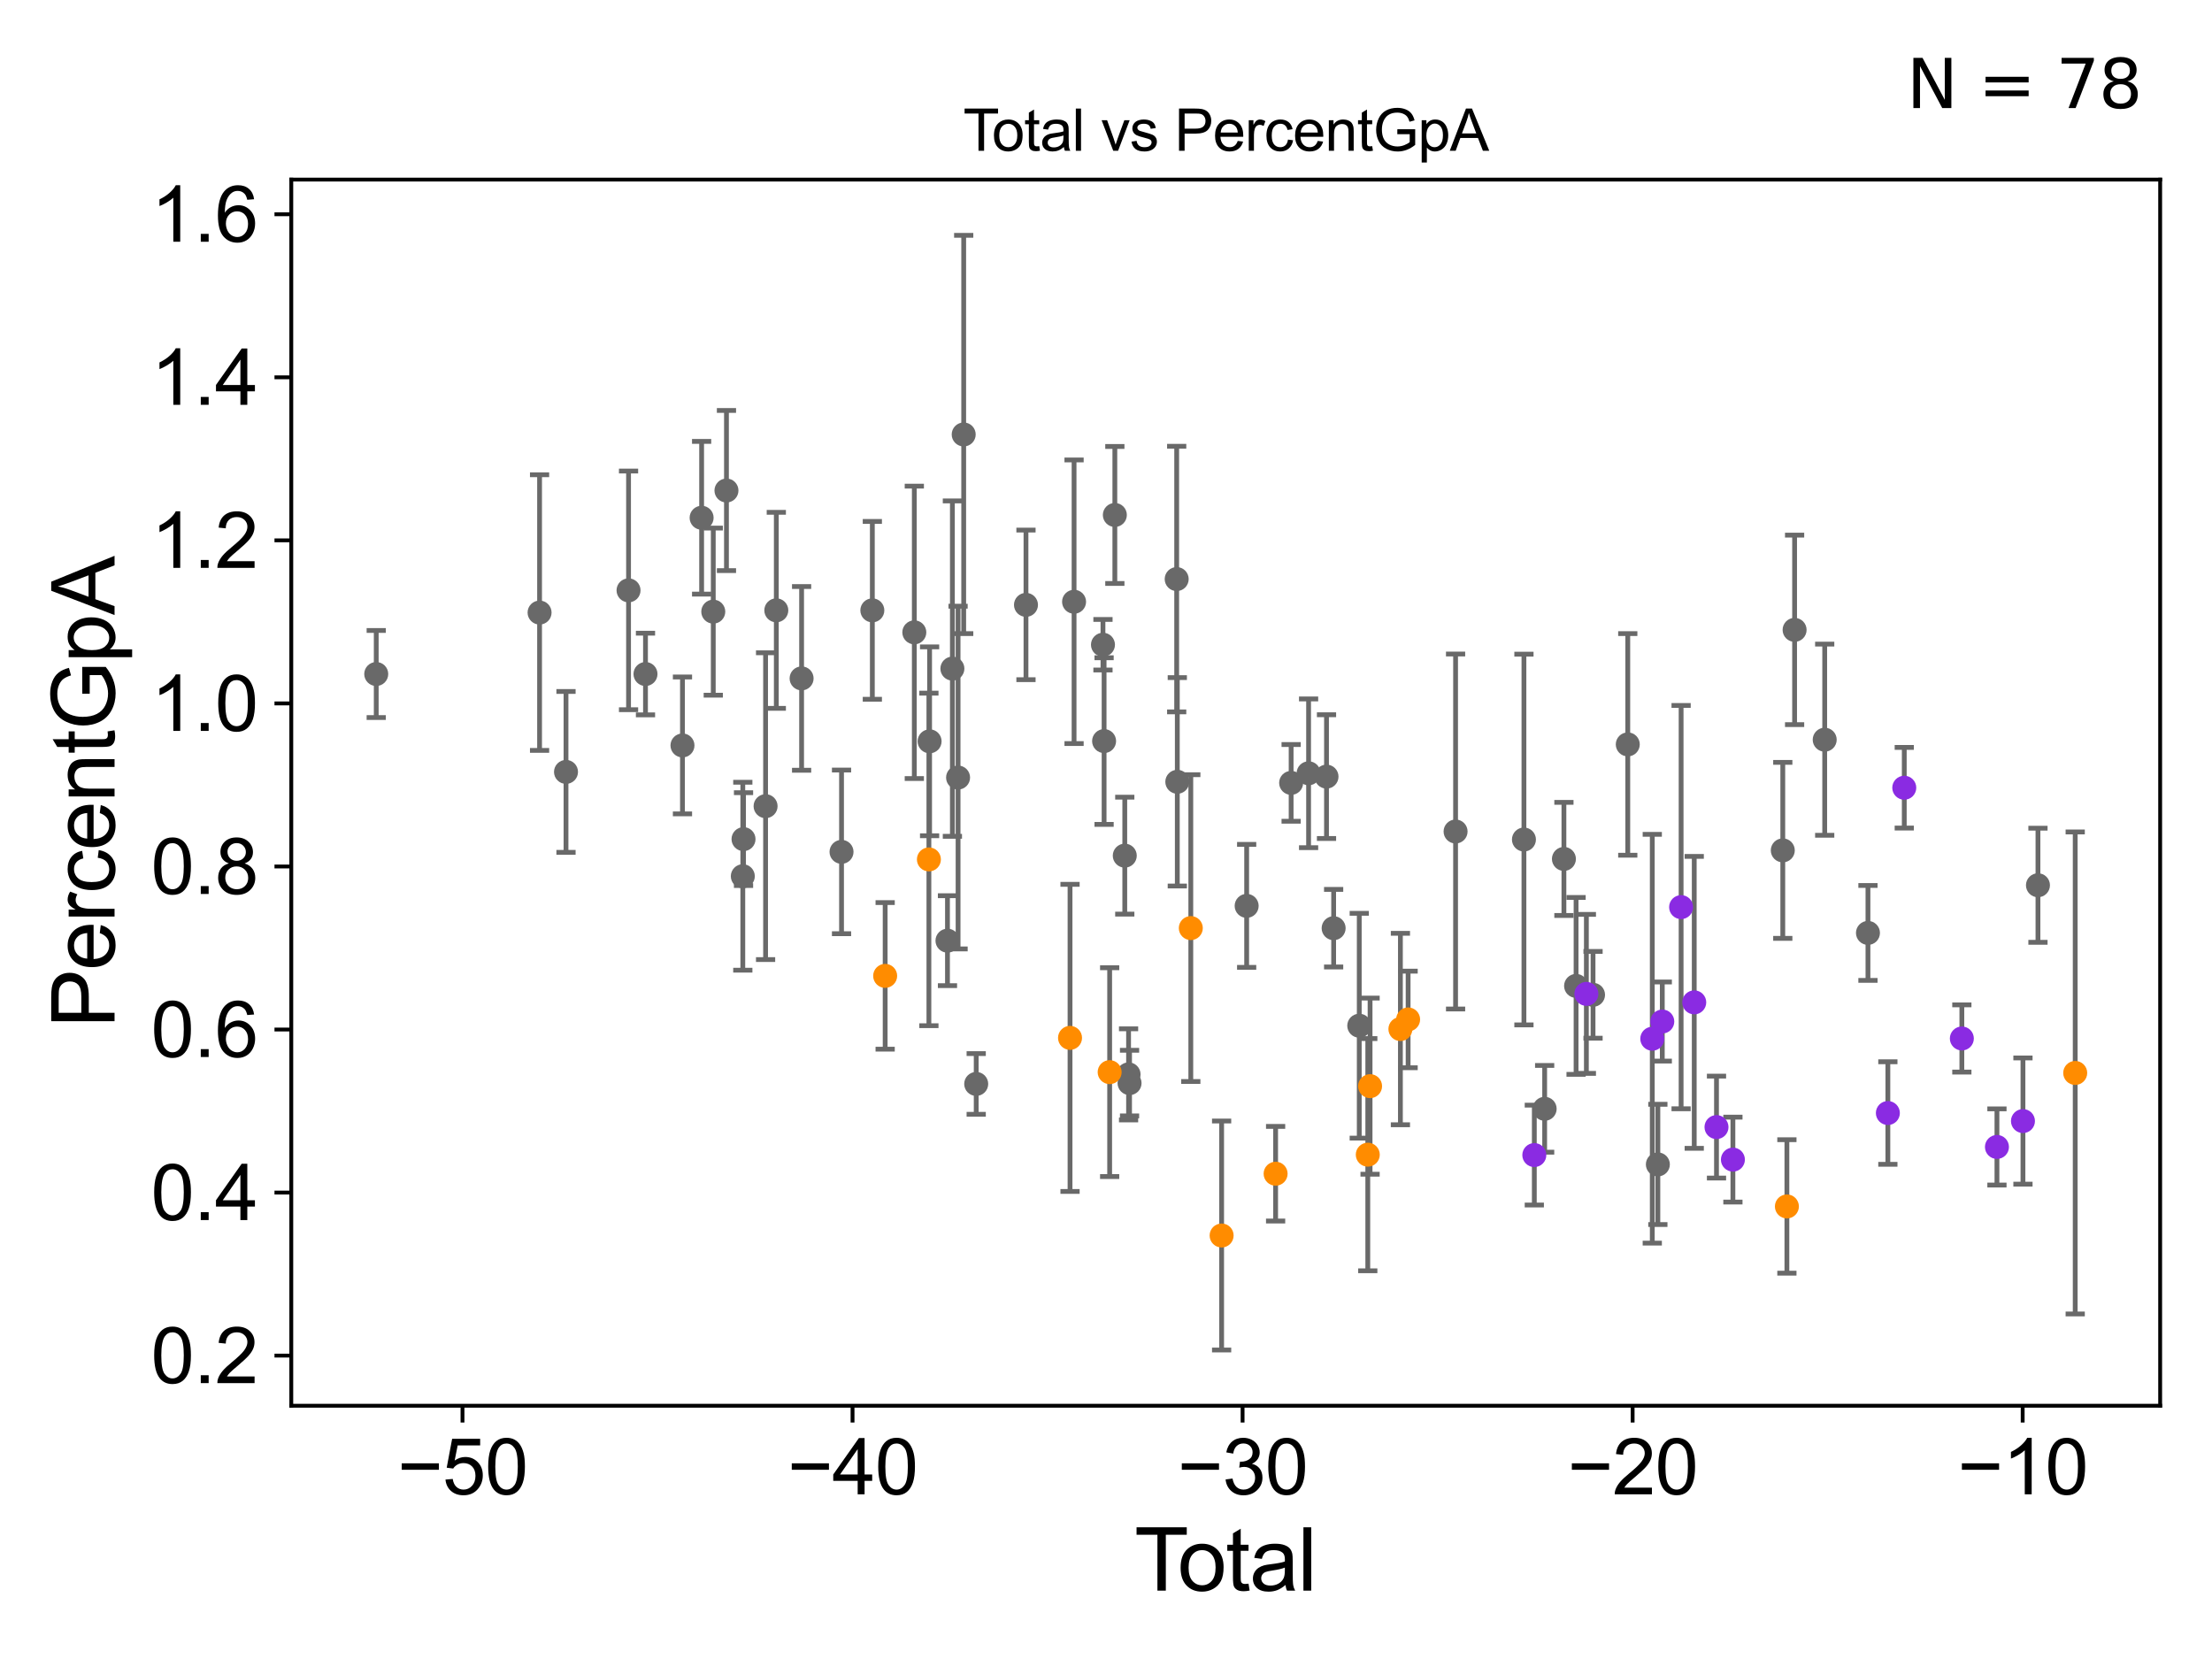 <?xml version="1.0" encoding="utf-8" standalone="no"?>
<!DOCTYPE svg PUBLIC "-//W3C//DTD SVG 1.1//EN"
  "http://www.w3.org/Graphics/SVG/1.1/DTD/svg11.dtd">
<svg xmlns:xlink="http://www.w3.org/1999/xlink" width="460.8pt" height="345.6pt" viewBox="0 0 460.8 345.6" xmlns="http://www.w3.org/2000/svg" version="1.1">
 <defs>
  <style type="text/css">*{stroke-linejoin: round; stroke-linecap: butt}</style>
 </defs>
 <g id="figure_1">
  <g id="patch_1">
   <path d="M 0 345.6 
L 460.8 345.6 
L 460.8 0 
L 0 0 
z
" style="fill: #ffffff"/>
  </g>
  <g id="axes_1">
   <g id="patch_2">
    <path d="M 60.68 292.84 
L 450 292.84 
L 450 37.411 
L 60.68 37.411 
z
" style="fill: #ffffff"/>
   </g>
   <g id="PathCollection_1">
    <defs>
     <path id="md83e979b7b" d="M 0 1.118 
C 0.297 1.118 0.581 1 0.791 0.791 
C 1 0.581 1.118 0.297 1.118 0 
C 1.118 -0.297 1 -0.581 0.791 -0.791 
C 0.581 -1 0.297 -1.118 0 -1.118 
C -0.297 -1.118 -0.581 -1 -0.791 -0.791 
C -1 -0.581 -1.118 -0.297 -1.118 0 
C -1.118 0.297 -1 0.581 -0.791 0.791 
C -0.581 1 -0.297 1.118 0 1.118 
z
" style="stroke: #696969"/>
    </defs>
    <g clip-path="url(#p20cd52450f)">
     <use xlink:href="#md83e979b7b" x="78.376" y="140.41" style="fill: #696969; stroke: #696969"/>
     <use xlink:href="#md83e979b7b" x="229.768" y="134.309" style="fill: #696969; stroke: #696969"/>
     <use xlink:href="#md83e979b7b" x="230.003" y="154.379" style="fill: #696969; stroke: #696969"/>
     <use xlink:href="#md83e979b7b" x="232.243" y="107.277" style="fill: #696969; stroke: #696969"/>
     <use xlink:href="#md83e979b7b" x="234.311" y="178.247" style="fill: #696969; stroke: #696969"/>
     <use xlink:href="#md83e979b7b" x="235.102" y="223.813" style="fill: #696969; stroke: #696969"/>
     <use xlink:href="#md83e979b7b" x="235.306" y="225.631" style="fill: #696969; stroke: #696969"/>
     <use xlink:href="#md83e979b7b" x="245.125" y="120.631" style="fill: #696969; stroke: #696969"/>
     <use xlink:href="#md83e979b7b" x="245.255" y="162.863" style="fill: #696969; stroke: #696969"/>
     <use xlink:href="#md83e979b7b" x="371.387" y="177.148" style="fill: #696969; stroke: #696969"/>
     <use xlink:href="#md83e979b7b" x="424.544" y="184.413" style="fill: #696969; stroke: #696969"/>
     <use xlink:href="#md83e979b7b" x="223.748" y="125.357" style="fill: #696969; stroke: #696969"/>
     <use xlink:href="#md83e979b7b" x="259.701" y="188.711" style="fill: #696969; stroke: #696969"/>
     <use xlink:href="#md83e979b7b" x="268.967" y="163.091" style="fill: #696969; stroke: #696969"/>
     <use xlink:href="#md83e979b7b" x="272.604" y="161.091" style="fill: #696969; stroke: #696969"/>
     <use xlink:href="#md83e979b7b" x="276.336" y="161.784" style="fill: #696969; stroke: #696969"/>
     <use xlink:href="#md83e979b7b" x="277.821" y="193.358" style="fill: #696969; stroke: #696969"/>
     <use xlink:href="#md83e979b7b" x="283.158" y="213.674" style="fill: #696969; stroke: #696969"/>
     <use xlink:href="#md83e979b7b" x="339.095" y="155.072" style="fill: #696969; stroke: #696969"/>
     <use xlink:href="#md83e979b7b" x="331.859" y="207.238" style="fill: #696969; stroke: #696969"/>
     <use xlink:href="#md83e979b7b" x="328.326" y="205.382" style="fill: #696969; stroke: #696969"/>
     <use xlink:href="#md83e979b7b" x="325.793" y="178.93" style="fill: #696969; stroke: #696969"/>
     <use xlink:href="#md83e979b7b" x="303.224" y="173.218" style="fill: #696969; stroke: #696969"/>
     <use xlink:href="#md83e979b7b" x="345.363" y="242.57" style="fill: #696969; stroke: #696969"/>
     <use xlink:href="#md83e979b7b" x="317.464" y="174.888" style="fill: #696969; stroke: #696969"/>
     <use xlink:href="#md83e979b7b" x="373.848" y="131.213" style="fill: #696969; stroke: #696969"/>
     <use xlink:href="#md83e979b7b" x="203.361" y="225.801" style="fill: #696969; stroke: #696969"/>
     <use xlink:href="#md83e979b7b" x="112.403" y="127.609" style="fill: #696969; stroke: #696969"/>
     <use xlink:href="#md83e979b7b" x="117.909" y="160.803" style="fill: #696969; stroke: #696969"/>
     <use xlink:href="#md83e979b7b" x="130.937" y="122.982" style="fill: #696969; stroke: #696969"/>
     <use xlink:href="#md83e979b7b" x="134.468" y="140.411" style="fill: #696969; stroke: #696969"/>
     <use xlink:href="#md83e979b7b" x="142.172" y="155.288" style="fill: #696969; stroke: #696969"/>
     <use xlink:href="#md83e979b7b" x="146.16" y="107.859" style="fill: #696969; stroke: #696969"/>
     <use xlink:href="#md83e979b7b" x="148.587" y="127.416" style="fill: #696969; stroke: #696969"/>
     <use xlink:href="#md83e979b7b" x="151.335" y="102.185" style="fill: #696969; stroke: #696969"/>
     <use xlink:href="#md83e979b7b" x="154.741" y="182.53" style="fill: #696969; stroke: #696969"/>
     <use xlink:href="#md83e979b7b" x="154.89" y="174.804" style="fill: #696969; stroke: #696969"/>
     <use xlink:href="#md83e979b7b" x="159.485" y="167.94" style="fill: #696969; stroke: #696969"/>
     <use xlink:href="#md83e979b7b" x="213.73" y="126.005" style="fill: #696969; stroke: #696969"/>
     <use xlink:href="#md83e979b7b" x="161.719" y="127.142" style="fill: #696969; stroke: #696969"/>
     <use xlink:href="#md83e979b7b" x="175.306" y="177.459" style="fill: #696969; stroke: #696969"/>
     <use xlink:href="#md83e979b7b" x="181.724" y="127.149" style="fill: #696969; stroke: #696969"/>
     <use xlink:href="#md83e979b7b" x="389.13" y="194.344" style="fill: #696969; stroke: #696969"/>
     <use xlink:href="#md83e979b7b" x="190.469" y="131.729" style="fill: #696969; stroke: #696969"/>
     <use xlink:href="#md83e979b7b" x="380.119" y="154.093" style="fill: #696969; stroke: #696969"/>
     <use xlink:href="#md83e979b7b" x="193.652" y="154.431" style="fill: #696969; stroke: #696969"/>
     <use xlink:href="#md83e979b7b" x="197.377" y="195.96" style="fill: #696969; stroke: #696969"/>
     <use xlink:href="#md83e979b7b" x="198.401" y="139.284" style="fill: #696969; stroke: #696969"/>
     <use xlink:href="#md83e979b7b" x="199.585" y="161.979" style="fill: #696969; stroke: #696969"/>
     <use xlink:href="#md83e979b7b" x="200.756" y="90.506" style="fill: #696969; stroke: #696969"/>
     <use xlink:href="#md83e979b7b" x="166.988" y="141.322" style="fill: #696969; stroke: #696969"/>
     <use xlink:href="#md83e979b7b" x="321.78" y="230.984" style="fill: #696969; stroke: #696969"/>
    </g>
   </g>
   <g id="PathCollection_2">
    <defs>
     <path id="md6ce04786e" d="M 0 1.118 
C 0.297 1.118 0.581 1 0.791 0.791 
C 1 0.581 1.118 0.297 1.118 0 
C 1.118 -0.297 1 -0.581 0.791 -0.791 
C 0.581 -1 0.297 -1.118 0 -1.118 
C -0.297 -1.118 -0.581 -1 -0.791 -0.791 
C -1 -0.581 -1.118 -0.297 -1.118 0 
C -1.118 0.297 -1 0.581 -0.791 0.791 
C -0.581 1 -0.297 1.118 0 1.118 
z
" style="stroke: #ff8c00"/>
    </defs>
    <g clip-path="url(#p20cd52450f)">
     <use xlink:href="#md6ce04786e" x="372.243" y="251.324" style="fill: #ff8c00; stroke: #ff8c00"/>
     <use xlink:href="#md6ce04786e" x="254.486" y="257.378" style="fill: #ff8c00; stroke: #ff8c00"/>
     <use xlink:href="#md6ce04786e" x="293.336" y="212.369" style="fill: #ff8c00; stroke: #ff8c00"/>
     <use xlink:href="#md6ce04786e" x="184.395" y="203.292" style="fill: #ff8c00; stroke: #ff8c00"/>
     <use xlink:href="#md6ce04786e" x="193.507" y="179.032" style="fill: #ff8c00; stroke: #ff8c00"/>
     <use xlink:href="#md6ce04786e" x="222.907" y="216.208" style="fill: #ff8c00; stroke: #ff8c00"/>
     <use xlink:href="#md6ce04786e" x="231.161" y="223.347" style="fill: #ff8c00; stroke: #ff8c00"/>
     <use xlink:href="#md6ce04786e" x="248.067" y="193.337" style="fill: #ff8c00; stroke: #ff8c00"/>
     <use xlink:href="#md6ce04786e" x="432.304" y="223.514" style="fill: #ff8c00; stroke: #ff8c00"/>
     <use xlink:href="#md6ce04786e" x="284.934" y="240.54" style="fill: #ff8c00; stroke: #ff8c00"/>
     <use xlink:href="#md6ce04786e" x="285.411" y="226.265" style="fill: #ff8c00; stroke: #ff8c00"/>
     <use xlink:href="#md6ce04786e" x="265.734" y="244.507" style="fill: #ff8c00; stroke: #ff8c00"/>
     <use xlink:href="#md6ce04786e" x="291.731" y="214.367" style="fill: #ff8c00; stroke: #ff8c00"/>
    </g>
   </g>
   <g id="PathCollection_3">
    <defs>
     <path id="m4529522b62" d="M 0 1.118 
C 0.297 1.118 0.581 1 0.791 0.791 
C 1 0.581 1.118 0.297 1.118 0 
C 1.118 -0.297 1 -0.581 0.791 -0.791 
C 0.581 -1 0.297 -1.118 0 -1.118 
C -0.297 -1.118 -0.581 -1 -0.791 -0.791 
C -1 -0.581 -1.118 -0.297 -1.118 0 
C -1.118 0.297 -1 0.581 -0.791 0.791 
C -0.581 1 -0.297 1.118 0 1.118 
z
" style="stroke: #8a2be2"/>
    </defs>
    <g clip-path="url(#p20cd52450f)">
     <use xlink:href="#m4529522b62" x="346.285" y="212.802" style="fill: #8a2be2; stroke: #8a2be2"/>
     <use xlink:href="#m4529522b62" x="421.419" y="233.538" style="fill: #8a2be2; stroke: #8a2be2"/>
     <use xlink:href="#m4529522b62" x="416" y="238.93" style="fill: #8a2be2; stroke: #8a2be2"/>
     <use xlink:href="#m4529522b62" x="408.689" y="216.334" style="fill: #8a2be2; stroke: #8a2be2"/>
     <use xlink:href="#m4529522b62" x="396.694" y="164.1" style="fill: #8a2be2; stroke: #8a2be2"/>
     <use xlink:href="#m4529522b62" x="393.277" y="231.864" style="fill: #8a2be2; stroke: #8a2be2"/>
     <use xlink:href="#m4529522b62" x="330.471" y="207.043" style="fill: #8a2be2; stroke: #8a2be2"/>
     <use xlink:href="#m4529522b62" x="319.626" y="240.622" style="fill: #8a2be2; stroke: #8a2be2"/>
     <use xlink:href="#m4529522b62" x="357.578" y="234.794" style="fill: #8a2be2; stroke: #8a2be2"/>
     <use xlink:href="#m4529522b62" x="352.941" y="208.812" style="fill: #8a2be2; stroke: #8a2be2"/>
     <use xlink:href="#m4529522b62" x="350.206" y="188.969" style="fill: #8a2be2; stroke: #8a2be2"/>
     <use xlink:href="#m4529522b62" x="344.199" y="216.387" style="fill: #8a2be2; stroke: #8a2be2"/>
     <use xlink:href="#m4529522b62" x="360.996" y="241.568" style="fill: #8a2be2; stroke: #8a2be2"/>
    </g>
   </g>
   <g id="matplotlib.axis_1">
    <g id="xtick_1">
     <g id="line2d_1">
      <defs>
       <path id="m6f0b6c256b" d="M 0 0 
L 0 3.5 
" style="stroke: #000000; stroke-width: 0.8"/>
      </defs>
      <g>
       <use xlink:href="#m6f0b6c256b" x="96.346" y="292.84" style="stroke: #000000; stroke-width: 0.8"/>
      </g>
     </g>
     <g id="text_1">
      <!-- −50 -->
      <g transform="translate(82.776 311.293)scale(0.16 -0.16)">
       <defs>
        <path id="ArialMT-2212" d="M 3381 1997 
L 356 1997 
L 356 2522 
L 3381 2522 
L 3381 1997 
z
" transform="scale(0.016)"/>
        <path id="ArialMT-35" d="M 266 1200 
L 856 1250 
Q 922 819 1161 601 
Q 1400 384 1738 384 
Q 2144 384 2425 690 
Q 2706 997 2706 1503 
Q 2706 1984 2436 2262 
Q 2166 2541 1728 2541 
Q 1456 2541 1237 2417 
Q 1019 2294 894 2097 
L 366 2166 
L 809 4519 
L 3088 4519 
L 3088 3981 
L 1259 3981 
L 1013 2750 
Q 1425 3038 1878 3038 
Q 2478 3038 2890 2622 
Q 3303 2206 3303 1553 
Q 3303 931 2941 478 
Q 2500 -78 1738 -78 
Q 1113 -78 717 272 
Q 322 622 266 1200 
z
" transform="scale(0.016)"/>
        <path id="ArialMT-30" d="M 266 2259 
Q 266 3072 433 3567 
Q 600 4063 929 4331 
Q 1259 4600 1759 4600 
Q 2128 4600 2406 4451 
Q 2684 4303 2865 4023 
Q 3047 3744 3150 3342 
Q 3253 2941 3253 2259 
Q 3253 1453 3087 958 
Q 2922 463 2592 192 
Q 2263 -78 1759 -78 
Q 1097 -78 719 397 
Q 266 969 266 2259 
z
M 844 2259 
Q 844 1131 1108 757 
Q 1372 384 1759 384 
Q 2147 384 2411 759 
Q 2675 1134 2675 2259 
Q 2675 3391 2411 3762 
Q 2147 4134 1753 4134 
Q 1366 4134 1134 3806 
Q 844 3388 844 2259 
z
" transform="scale(0.016)"/>
       </defs>
       <use xlink:href="#ArialMT-2212"/>
       <use xlink:href="#ArialMT-35" x="58.398"/>
       <use xlink:href="#ArialMT-30" x="114.014"/>
      </g>
     </g>
    </g>
    <g id="xtick_2">
     <g id="line2d_2">
      <g>
       <use xlink:href="#m6f0b6c256b" x="177.599" y="292.84" style="stroke: #000000; stroke-width: 0.8"/>
      </g>
     </g>
     <g id="text_2">
      <!-- −40 -->
      <g transform="translate(164.029 311.293)scale(0.16 -0.16)">
       <defs>
        <path id="ArialMT-34" d="M 2069 0 
L 2069 1097 
L 81 1097 
L 81 1613 
L 2172 4581 
L 2631 4581 
L 2631 1613 
L 3250 1613 
L 3250 1097 
L 2631 1097 
L 2631 0 
L 2069 0 
z
M 2069 1613 
L 2069 3678 
L 634 1613 
L 2069 1613 
z
" transform="scale(0.016)"/>
       </defs>
       <use xlink:href="#ArialMT-2212"/>
       <use xlink:href="#ArialMT-34" x="58.398"/>
       <use xlink:href="#ArialMT-30" x="114.014"/>
      </g>
     </g>
    </g>
    <g id="xtick_3">
     <g id="line2d_3">
      <g>
       <use xlink:href="#m6f0b6c256b" x="258.852" y="292.84" style="stroke: #000000; stroke-width: 0.8"/>
      </g>
     </g>
     <g id="text_3">
      <!-- −30 -->
      <g transform="translate(245.282 311.293)scale(0.16 -0.16)">
       <defs>
        <path id="ArialMT-33" d="M 269 1209 
L 831 1284 
Q 928 806 1161 595 
Q 1394 384 1728 384 
Q 2125 384 2398 659 
Q 2672 934 2672 1341 
Q 2672 1728 2419 1979 
Q 2166 2231 1775 2231 
Q 1616 2231 1378 2169 
L 1441 2663 
Q 1497 2656 1531 2656 
Q 1891 2656 2178 2843 
Q 2466 3031 2466 3422 
Q 2466 3731 2256 3934 
Q 2047 4138 1716 4138 
Q 1388 4138 1169 3931 
Q 950 3725 888 3313 
L 325 3413 
Q 428 3978 793 4289 
Q 1159 4600 1703 4600 
Q 2078 4600 2393 4439 
Q 2709 4278 2876 4000 
Q 3044 3722 3044 3409 
Q 3044 3113 2884 2869 
Q 2725 2625 2413 2481 
Q 2819 2388 3044 2092 
Q 3269 1797 3269 1353 
Q 3269 753 2831 336 
Q 2394 -81 1725 -81 
Q 1122 -81 723 278 
Q 325 638 269 1209 
z
" transform="scale(0.016)"/>
       </defs>
       <use xlink:href="#ArialMT-2212"/>
       <use xlink:href="#ArialMT-33" x="58.398"/>
       <use xlink:href="#ArialMT-30" x="114.014"/>
      </g>
     </g>
    </g>
    <g id="xtick_4">
     <g id="line2d_4">
      <g>
       <use xlink:href="#m6f0b6c256b" x="340.105" y="292.84" style="stroke: #000000; stroke-width: 0.8"/>
      </g>
     </g>
     <g id="text_4">
      <!-- −20 -->
      <g transform="translate(326.535 311.293)scale(0.16 -0.16)">
       <defs>
        <path id="ArialMT-32" d="M 3222 541 
L 3222 0 
L 194 0 
Q 188 203 259 391 
Q 375 700 629 1000 
Q 884 1300 1366 1694 
Q 2113 2306 2375 2664 
Q 2638 3022 2638 3341 
Q 2638 3675 2398 3904 
Q 2159 4134 1775 4134 
Q 1369 4134 1125 3890 
Q 881 3647 878 3216 
L 300 3275 
Q 359 3922 746 4261 
Q 1134 4600 1788 4600 
Q 2447 4600 2831 4234 
Q 3216 3869 3216 3328 
Q 3216 3053 3103 2787 
Q 2991 2522 2730 2228 
Q 2469 1934 1863 1422 
Q 1356 997 1212 845 
Q 1069 694 975 541 
L 3222 541 
z
" transform="scale(0.016)"/>
       </defs>
       <use xlink:href="#ArialMT-2212"/>
       <use xlink:href="#ArialMT-32" x="58.398"/>
       <use xlink:href="#ArialMT-30" x="114.014"/>
      </g>
     </g>
    </g>
    <g id="xtick_5">
     <g id="line2d_5">
      <g>
       <use xlink:href="#m6f0b6c256b" x="421.359" y="292.84" style="stroke: #000000; stroke-width: 0.8"/>
      </g>
     </g>
     <g id="text_5">
      <!-- −10 -->
      <g transform="translate(407.789 311.293)scale(0.16 -0.16)">
       <defs>
        <path id="ArialMT-31" d="M 2384 0 
L 1822 0 
L 1822 3584 
Q 1619 3391 1289 3197 
Q 959 3003 697 2906 
L 697 3450 
Q 1169 3672 1522 3987 
Q 1875 4303 2022 4600 
L 2384 4600 
L 2384 0 
z
" transform="scale(0.016)"/>
       </defs>
       <use xlink:href="#ArialMT-2212"/>
       <use xlink:href="#ArialMT-31" x="58.398"/>
       <use xlink:href="#ArialMT-30" x="114.014"/>
      </g>
     </g>
    </g>
    <g id="text_6">
     <!-- Total -->
     <g transform="translate(236.335 331.357)scale(0.18 -0.18)">
      <defs>
       <path id="ArialMT-54" d="M 1659 0 
L 1659 4041 
L 150 4041 
L 150 4581 
L 3781 4581 
L 3781 4041 
L 2266 4041 
L 2266 0 
L 1659 0 
z
" transform="scale(0.016)"/>
       <path id="ArialMT-6f" d="M 213 1659 
Q 213 2581 725 3025 
Q 1153 3394 1769 3394 
Q 2453 3394 2887 2945 
Q 3322 2497 3322 1706 
Q 3322 1066 3130 698 
Q 2938 331 2570 128 
Q 2203 -75 1769 -75 
Q 1072 -75 642 372 
Q 213 819 213 1659 
z
M 791 1659 
Q 791 1022 1069 705 
Q 1347 388 1769 388 
Q 2188 388 2466 706 
Q 2744 1025 2744 1678 
Q 2744 2294 2464 2611 
Q 2184 2928 1769 2928 
Q 1347 2928 1069 2612 
Q 791 2297 791 1659 
z
" transform="scale(0.016)"/>
       <path id="ArialMT-74" d="M 1650 503 
L 1731 6 
Q 1494 -44 1306 -44 
Q 1000 -44 831 53 
Q 663 150 594 308 
Q 525 466 525 972 
L 525 2881 
L 113 2881 
L 113 3319 
L 525 3319 
L 525 4141 
L 1084 4478 
L 1084 3319 
L 1650 3319 
L 1650 2881 
L 1084 2881 
L 1084 941 
Q 1084 700 1114 631 
Q 1144 563 1211 522 
Q 1278 481 1403 481 
Q 1497 481 1650 503 
z
" transform="scale(0.016)"/>
       <path id="ArialMT-61" d="M 2588 409 
Q 2275 144 1986 34 
Q 1697 -75 1366 -75 
Q 819 -75 525 192 
Q 231 459 231 875 
Q 231 1119 342 1320 
Q 453 1522 633 1644 
Q 813 1766 1038 1828 
Q 1203 1872 1538 1913 
Q 2219 1994 2541 2106 
Q 2544 2222 2544 2253 
Q 2544 2597 2384 2738 
Q 2169 2928 1744 2928 
Q 1347 2928 1158 2789 
Q 969 2650 878 2297 
L 328 2372 
Q 403 2725 575 2942 
Q 747 3159 1072 3276 
Q 1397 3394 1825 3394 
Q 2250 3394 2515 3294 
Q 2781 3194 2906 3042 
Q 3031 2891 3081 2659 
Q 3109 2516 3109 2141 
L 3109 1391 
Q 3109 606 3145 398 
Q 3181 191 3288 0 
L 2700 0 
Q 2613 175 2588 409 
z
M 2541 1666 
Q 2234 1541 1622 1453 
Q 1275 1403 1131 1340 
Q 988 1278 909 1158 
Q 831 1038 831 891 
Q 831 666 1001 516 
Q 1172 366 1500 366 
Q 1825 366 2078 508 
Q 2331 650 2450 897 
Q 2541 1088 2541 1459 
L 2541 1666 
z
" transform="scale(0.016)"/>
       <path id="ArialMT-6c" d="M 409 0 
L 409 4581 
L 972 4581 
L 972 0 
L 409 0 
z
" transform="scale(0.016)"/>
      </defs>
      <use xlink:href="#ArialMT-54"/>
      <use xlink:href="#ArialMT-6f" x="49.959"/>
      <use xlink:href="#ArialMT-74" x="105.574"/>
      <use xlink:href="#ArialMT-61" x="133.357"/>
      <use xlink:href="#ArialMT-6c" x="188.973"/>
     </g>
    </g>
   </g>
   <g id="matplotlib.axis_2">
    <g id="ytick_1">
     <g id="line2d_6">
      <defs>
       <path id="mfaa2b7fc73" d="M 0 0 
L -3.5 0 
" style="stroke: #000000; stroke-width: 0.8"/>
      </defs>
      <g>
       <use xlink:href="#mfaa2b7fc73" x="60.68" y="282.4" style="stroke: #000000; stroke-width: 0.8"/>
      </g>
     </g>
     <g id="text_7">
      <!-- 0.2 -->
      <g transform="translate(31.44 288.127)scale(0.16 -0.16)">
       <defs>
        <path id="ArialMT-2e" d="M 581 0 
L 581 641 
L 1222 641 
L 1222 0 
L 581 0 
z
" transform="scale(0.016)"/>
       </defs>
       <use xlink:href="#ArialMT-30"/>
       <use xlink:href="#ArialMT-2e" x="55.615"/>
       <use xlink:href="#ArialMT-32" x="83.398"/>
      </g>
     </g>
    </g>
    <g id="ytick_2">
     <g id="line2d_7">
      <g>
       <use xlink:href="#mfaa2b7fc73" x="60.68" y="248.434" style="stroke: #000000; stroke-width: 0.8"/>
      </g>
     </g>
     <g id="text_8">
      <!-- 0.4 -->
      <g transform="translate(31.44 254.16)scale(0.16 -0.16)">
       <use xlink:href="#ArialMT-30"/>
       <use xlink:href="#ArialMT-2e" x="55.615"/>
       <use xlink:href="#ArialMT-34" x="83.398"/>
      </g>
     </g>
    </g>
    <g id="ytick_3">
     <g id="line2d_8">
      <g>
       <use xlink:href="#mfaa2b7fc73" x="60.68" y="214.467" style="stroke: #000000; stroke-width: 0.8"/>
      </g>
     </g>
     <g id="text_9">
      <!-- 0.6 -->
      <g transform="translate(31.44 220.194)scale(0.16 -0.16)">
       <defs>
        <path id="ArialMT-36" d="M 3184 3459 
L 2625 3416 
Q 2550 3747 2413 3897 
Q 2184 4138 1850 4138 
Q 1581 4138 1378 3988 
Q 1113 3794 959 3422 
Q 806 3050 800 2363 
Q 1003 2672 1297 2822 
Q 1591 2972 1913 2972 
Q 2475 2972 2870 2558 
Q 3266 2144 3266 1488 
Q 3266 1056 3080 686 
Q 2894 316 2569 119 
Q 2244 -78 1831 -78 
Q 1128 -78 684 439 
Q 241 956 241 2144 
Q 241 3472 731 4075 
Q 1159 4600 1884 4600 
Q 2425 4600 2770 4297 
Q 3116 3994 3184 3459 
z
M 888 1484 
Q 888 1194 1011 928 
Q 1134 663 1356 523 
Q 1578 384 1822 384 
Q 2178 384 2434 671 
Q 2691 959 2691 1453 
Q 2691 1928 2437 2201 
Q 2184 2475 1800 2475 
Q 1419 2475 1153 2201 
Q 888 1928 888 1484 
z
" transform="scale(0.016)"/>
       </defs>
       <use xlink:href="#ArialMT-30"/>
       <use xlink:href="#ArialMT-2e" x="55.615"/>
       <use xlink:href="#ArialMT-36" x="83.398"/>
      </g>
     </g>
    </g>
    <g id="ytick_4">
     <g id="line2d_9">
      <g>
       <use xlink:href="#mfaa2b7fc73" x="60.68" y="180.501" style="stroke: #000000; stroke-width: 0.8"/>
      </g>
     </g>
     <g id="text_10">
      <!-- 0.8 -->
      <g transform="translate(31.44 186.227)scale(0.16 -0.16)">
       <defs>
        <path id="ArialMT-38" d="M 1131 2484 
Q 781 2613 612 2850 
Q 444 3088 444 3419 
Q 444 3919 803 4259 
Q 1163 4600 1759 4600 
Q 2359 4600 2725 4251 
Q 3091 3903 3091 3403 
Q 3091 3084 2923 2848 
Q 2756 2613 2416 2484 
Q 2838 2347 3058 2040 
Q 3278 1734 3278 1309 
Q 3278 722 2862 322 
Q 2447 -78 1769 -78 
Q 1091 -78 675 323 
Q 259 725 259 1325 
Q 259 1772 486 2073 
Q 713 2375 1131 2484 
z
M 1019 3438 
Q 1019 3113 1228 2906 
Q 1438 2700 1772 2700 
Q 2097 2700 2305 2904 
Q 2513 3109 2513 3406 
Q 2513 3716 2298 3927 
Q 2084 4138 1766 4138 
Q 1444 4138 1231 3931 
Q 1019 3725 1019 3438 
z
M 838 1322 
Q 838 1081 952 856 
Q 1066 631 1291 507 
Q 1516 384 1775 384 
Q 2178 384 2440 643 
Q 2703 903 2703 1303 
Q 2703 1709 2433 1975 
Q 2163 2241 1756 2241 
Q 1359 2241 1098 1978 
Q 838 1716 838 1322 
z
" transform="scale(0.016)"/>
       </defs>
       <use xlink:href="#ArialMT-30"/>
       <use xlink:href="#ArialMT-2e" x="55.615"/>
       <use xlink:href="#ArialMT-38" x="83.398"/>
      </g>
     </g>
    </g>
    <g id="ytick_5">
     <g id="line2d_10">
      <g>
       <use xlink:href="#mfaa2b7fc73" x="60.68" y="146.534" style="stroke: #000000; stroke-width: 0.8"/>
      </g>
     </g>
     <g id="text_11">
      <!-- 1.0 -->
      <g transform="translate(31.44 152.261)scale(0.16 -0.16)">
       <use xlink:href="#ArialMT-31"/>
       <use xlink:href="#ArialMT-2e" x="55.615"/>
       <use xlink:href="#ArialMT-30" x="83.398"/>
      </g>
     </g>
    </g>
    <g id="ytick_6">
     <g id="line2d_11">
      <g>
       <use xlink:href="#mfaa2b7fc73" x="60.68" y="112.568" style="stroke: #000000; stroke-width: 0.8"/>
      </g>
     </g>
     <g id="text_12">
      <!-- 1.2 -->
      <g transform="translate(31.44 118.294)scale(0.16 -0.16)">
       <use xlink:href="#ArialMT-31"/>
       <use xlink:href="#ArialMT-2e" x="55.615"/>
       <use xlink:href="#ArialMT-32" x="83.398"/>
      </g>
     </g>
    </g>
    <g id="ytick_7">
     <g id="line2d_12">
      <g>
       <use xlink:href="#mfaa2b7fc73" x="60.68" y="78.602" style="stroke: #000000; stroke-width: 0.8"/>
      </g>
     </g>
     <g id="text_13">
      <!-- 1.4 -->
      <g transform="translate(31.44 84.328)scale(0.16 -0.16)">
       <use xlink:href="#ArialMT-31"/>
       <use xlink:href="#ArialMT-2e" x="55.615"/>
       <use xlink:href="#ArialMT-34" x="83.398"/>
      </g>
     </g>
    </g>
    <g id="ytick_8">
     <g id="line2d_13">
      <g>
       <use xlink:href="#mfaa2b7fc73" x="60.68" y="44.635" style="stroke: #000000; stroke-width: 0.8"/>
      </g>
     </g>
     <g id="text_14">
      <!-- 1.6 -->
      <g transform="translate(31.44 50.361)scale(0.16 -0.16)">
       <use xlink:href="#ArialMT-31"/>
       <use xlink:href="#ArialMT-2e" x="55.615"/>
       <use xlink:href="#ArialMT-36" x="83.398"/>
      </g>
     </g>
    </g>
    <g id="text_15">
     <!-- PercentGpA -->
     <g transform="translate(23.863 214.149)rotate(-90)scale(0.18 -0.18)">
      <defs>
       <path id="ArialMT-50" d="M 494 0 
L 494 4581 
L 2222 4581 
Q 2678 4581 2919 4538 
Q 3256 4481 3484 4323 
Q 3713 4166 3852 3881 
Q 3991 3597 3991 3256 
Q 3991 2672 3619 2267 
Q 3247 1863 2275 1863 
L 1100 1863 
L 1100 0 
L 494 0 
z
M 1100 2403 
L 2284 2403 
Q 2872 2403 3119 2622 
Q 3366 2841 3366 3238 
Q 3366 3525 3220 3729 
Q 3075 3934 2838 4000 
Q 2684 4041 2272 4041 
L 1100 4041 
L 1100 2403 
z
" transform="scale(0.016)"/>
       <path id="ArialMT-65" d="M 2694 1069 
L 3275 997 
Q 3138 488 2766 206 
Q 2394 -75 1816 -75 
Q 1088 -75 661 373 
Q 234 822 234 1631 
Q 234 2469 665 2931 
Q 1097 3394 1784 3394 
Q 2450 3394 2872 2941 
Q 3294 2488 3294 1666 
Q 3294 1616 3291 1516 
L 816 1516 
Q 847 969 1125 678 
Q 1403 388 1819 388 
Q 2128 388 2347 550 
Q 2566 713 2694 1069 
z
M 847 1978 
L 2700 1978 
Q 2663 2397 2488 2606 
Q 2219 2931 1791 2931 
Q 1403 2931 1139 2672 
Q 875 2413 847 1978 
z
" transform="scale(0.016)"/>
       <path id="ArialMT-72" d="M 416 0 
L 416 3319 
L 922 3319 
L 922 2816 
Q 1116 3169 1280 3281 
Q 1444 3394 1641 3394 
Q 1925 3394 2219 3213 
L 2025 2691 
Q 1819 2813 1613 2813 
Q 1428 2813 1281 2702 
Q 1134 2591 1072 2394 
Q 978 2094 978 1738 
L 978 0 
L 416 0 
z
" transform="scale(0.016)"/>
       <path id="ArialMT-63" d="M 2588 1216 
L 3141 1144 
Q 3050 572 2676 248 
Q 2303 -75 1759 -75 
Q 1078 -75 664 370 
Q 250 816 250 1647 
Q 250 2184 428 2587 
Q 606 2991 970 3192 
Q 1334 3394 1763 3394 
Q 2303 3394 2647 3120 
Q 2991 2847 3088 2344 
L 2541 2259 
Q 2463 2594 2264 2762 
Q 2066 2931 1784 2931 
Q 1359 2931 1093 2626 
Q 828 2322 828 1663 
Q 828 994 1084 691 
Q 1341 388 1753 388 
Q 2084 388 2306 591 
Q 2528 794 2588 1216 
z
" transform="scale(0.016)"/>
       <path id="ArialMT-6e" d="M 422 0 
L 422 3319 
L 928 3319 
L 928 2847 
Q 1294 3394 1984 3394 
Q 2284 3394 2536 3286 
Q 2788 3178 2913 3003 
Q 3038 2828 3088 2588 
Q 3119 2431 3119 2041 
L 3119 0 
L 2556 0 
L 2556 2019 
Q 2556 2363 2490 2533 
Q 2425 2703 2258 2804 
Q 2091 2906 1866 2906 
Q 1506 2906 1245 2678 
Q 984 2450 984 1813 
L 984 0 
L 422 0 
z
" transform="scale(0.016)"/>
       <path id="ArialMT-47" d="M 2638 1797 
L 2638 2334 
L 4578 2338 
L 4578 638 
Q 4131 281 3656 101 
Q 3181 -78 2681 -78 
Q 2006 -78 1454 211 
Q 903 500 622 1047 
Q 341 1594 341 2269 
Q 341 2938 620 3517 
Q 900 4097 1425 4378 
Q 1950 4659 2634 4659 
Q 3131 4659 3532 4498 
Q 3934 4338 4162 4050 
Q 4391 3763 4509 3300 
L 3963 3150 
Q 3859 3500 3706 3700 
Q 3553 3900 3268 4020 
Q 2984 4141 2638 4141 
Q 2222 4141 1919 4014 
Q 1616 3888 1430 3681 
Q 1244 3475 1141 3228 
Q 966 2803 966 2306 
Q 966 1694 1177 1281 
Q 1388 869 1791 669 
Q 2194 469 2647 469 
Q 3041 469 3416 620 
Q 3791 772 3984 944 
L 3984 1797 
L 2638 1797 
z
" transform="scale(0.016)"/>
       <path id="ArialMT-70" d="M 422 -1272 
L 422 3319 
L 934 3319 
L 934 2888 
Q 1116 3141 1344 3267 
Q 1572 3394 1897 3394 
Q 2322 3394 2647 3175 
Q 2972 2956 3137 2557 
Q 3303 2159 3303 1684 
Q 3303 1175 3120 767 
Q 2938 359 2589 142 
Q 2241 -75 1856 -75 
Q 1575 -75 1351 44 
Q 1128 163 984 344 
L 984 -1272 
L 422 -1272 
z
M 931 1641 
Q 931 1000 1190 694 
Q 1450 388 1819 388 
Q 2194 388 2461 705 
Q 2728 1022 2728 1688 
Q 2728 2322 2467 2637 
Q 2206 2953 1844 2953 
Q 1484 2953 1207 2617 
Q 931 2281 931 1641 
z
" transform="scale(0.016)"/>
       <path id="ArialMT-41" d="M -9 0 
L 1750 4581 
L 2403 4581 
L 4278 0 
L 3588 0 
L 3053 1388 
L 1138 1388 
L 634 0 
L -9 0 
z
M 1313 1881 
L 2866 1881 
L 2388 3150 
Q 2169 3728 2063 4100 
Q 1975 3659 1816 3225 
L 1313 1881 
z
" transform="scale(0.016)"/>
      </defs>
      <use xlink:href="#ArialMT-50"/>
      <use xlink:href="#ArialMT-65" x="66.699"/>
      <use xlink:href="#ArialMT-72" x="122.314"/>
      <use xlink:href="#ArialMT-63" x="155.615"/>
      <use xlink:href="#ArialMT-65" x="205.615"/>
      <use xlink:href="#ArialMT-6e" x="261.23"/>
      <use xlink:href="#ArialMT-74" x="316.846"/>
      <use xlink:href="#ArialMT-47" x="344.629"/>
      <use xlink:href="#ArialMT-70" x="422.412"/>
      <use xlink:href="#ArialMT-41" x="478.027"/>
     </g>
    </g>
   </g>
   <g id="LineCollection_1">
    <path d="M 78.376 149.481 
L 78.376 131.338 
" clip-path="url(#p20cd52450f)" style="fill: none; stroke: #696969"/>
    <path d="M 229.768 139.574 
L 229.768 129.044 
" clip-path="url(#p20cd52450f)" style="fill: none; stroke: #696969"/>
    <path d="M 230.003 171.735 
L 230.003 137.023 
" clip-path="url(#p20cd52450f)" style="fill: none; stroke: #696969"/>
    <path d="M 232.243 121.545 
L 232.243 93.009 
" clip-path="url(#p20cd52450f)" style="fill: none; stroke: #696969"/>
    <path d="M 234.311 190.428 
L 234.311 166.066 
" clip-path="url(#p20cd52450f)" style="fill: none; stroke: #696969"/>
    <path d="M 235.102 233.303 
L 235.102 214.323 
" clip-path="url(#p20cd52450f)" style="fill: none; stroke: #696969"/>
    <path d="M 235.306 232.464 
L 235.306 218.797 
" clip-path="url(#p20cd52450f)" style="fill: none; stroke: #696969"/>
    <path d="M 245.125 148.296 
L 245.125 92.966 
" clip-path="url(#p20cd52450f)" style="fill: none; stroke: #696969"/>
    <path d="M 245.255 184.572 
L 245.255 141.155 
" clip-path="url(#p20cd52450f)" style="fill: none; stroke: #696969"/>
    <path d="M 371.387 195.476 
L 371.387 158.82 
" clip-path="url(#p20cd52450f)" style="fill: none; stroke: #696969"/>
    <path d="M 424.544 196.299 
L 424.544 172.527 
" clip-path="url(#p20cd52450f)" style="fill: none; stroke: #696969"/>
    <path d="M 223.748 154.896 
L 223.748 95.818 
" clip-path="url(#p20cd52450f)" style="fill: none; stroke: #696969"/>
    <path d="M 259.701 201.518 
L 259.701 175.904 
" clip-path="url(#p20cd52450f)" style="fill: none; stroke: #696969"/>
    <path d="M 268.967 171.081 
L 268.967 155.101 
" clip-path="url(#p20cd52450f)" style="fill: none; stroke: #696969"/>
    <path d="M 272.604 176.581 
L 272.604 145.6 
" clip-path="url(#p20cd52450f)" style="fill: none; stroke: #696969"/>
    <path d="M 276.336 174.675 
L 276.336 148.893 
" clip-path="url(#p20cd52450f)" style="fill: none; stroke: #696969"/>
    <path d="M 277.821 201.437 
L 277.821 185.279 
" clip-path="url(#p20cd52450f)" style="fill: none; stroke: #696969"/>
    <path d="M 283.158 237.087 
L 283.158 190.261 
" clip-path="url(#p20cd52450f)" style="fill: none; stroke: #696969"/>
    <path d="M 339.095 178.155 
L 339.095 131.989 
" clip-path="url(#p20cd52450f)" style="fill: none; stroke: #696969"/>
    <path d="M 331.859 216.273 
L 331.859 198.203 
" clip-path="url(#p20cd52450f)" style="fill: none; stroke: #696969"/>
    <path d="M 328.326 223.805 
L 328.326 186.958 
" clip-path="url(#p20cd52450f)" style="fill: none; stroke: #696969"/>
    <path d="M 325.793 190.711 
L 325.793 167.149 
" clip-path="url(#p20cd52450f)" style="fill: none; stroke: #696969"/>
    <path d="M 303.224 210.191 
L 303.224 136.245 
" clip-path="url(#p20cd52450f)" style="fill: none; stroke: #696969"/>
    <path d="M 345.363 255.096 
L 345.363 230.043 
" clip-path="url(#p20cd52450f)" style="fill: none; stroke: #696969"/>
    <path d="M 317.464 213.504 
L 317.464 136.272 
" clip-path="url(#p20cd52450f)" style="fill: none; stroke: #696969"/>
    <path d="M 373.848 150.948 
L 373.848 111.477 
" clip-path="url(#p20cd52450f)" style="fill: none; stroke: #696969"/>
    <path d="M 203.361 232.124 
L 203.361 219.478 
" clip-path="url(#p20cd52450f)" style="fill: none; stroke: #696969"/>
    <path d="M 112.403 156.322 
L 112.403 98.896 
" clip-path="url(#p20cd52450f)" style="fill: none; stroke: #696969"/>
    <path d="M 117.909 177.56 
L 117.909 144.045 
" clip-path="url(#p20cd52450f)" style="fill: none; stroke: #696969"/>
    <path d="M 130.937 147.843 
L 130.937 98.122 
" clip-path="url(#p20cd52450f)" style="fill: none; stroke: #696969"/>
    <path d="M 134.468 148.917 
L 134.468 131.905 
" clip-path="url(#p20cd52450f)" style="fill: none; stroke: #696969"/>
    <path d="M 142.172 169.547 
L 142.172 141.029 
" clip-path="url(#p20cd52450f)" style="fill: none; stroke: #696969"/>
    <path d="M 146.16 123.765 
L 146.16 91.952 
" clip-path="url(#p20cd52450f)" style="fill: none; stroke: #696969"/>
    <path d="M 148.587 144.82 
L 148.587 110.012 
" clip-path="url(#p20cd52450f)" style="fill: none; stroke: #696969"/>
    <path d="M 151.335 118.869 
L 151.335 85.502 
" clip-path="url(#p20cd52450f)" style="fill: none; stroke: #696969"/>
    <path d="M 154.741 202.107 
L 154.741 162.953 
" clip-path="url(#p20cd52450f)" style="fill: none; stroke: #696969"/>
    <path d="M 154.89 184.473 
L 154.89 165.134 
" clip-path="url(#p20cd52450f)" style="fill: none; stroke: #696969"/>
    <path d="M 159.485 199.896 
L 159.485 135.985 
" clip-path="url(#p20cd52450f)" style="fill: none; stroke: #696969"/>
    <path d="M 213.73 141.589 
L 213.73 110.422 
" clip-path="url(#p20cd52450f)" style="fill: none; stroke: #696969"/>
    <path d="M 161.719 147.557 
L 161.719 106.727 
" clip-path="url(#p20cd52450f)" style="fill: none; stroke: #696969"/>
    <path d="M 175.306 194.505 
L 175.306 160.412 
" clip-path="url(#p20cd52450f)" style="fill: none; stroke: #696969"/>
    <path d="M 181.724 145.672 
L 181.724 108.626 
" clip-path="url(#p20cd52450f)" style="fill: none; stroke: #696969"/>
    <path d="M 389.13 204.229 
L 389.13 184.459 
" clip-path="url(#p20cd52450f)" style="fill: none; stroke: #696969"/>
    <path d="M 190.469 162.186 
L 190.469 101.272 
" clip-path="url(#p20cd52450f)" style="fill: none; stroke: #696969"/>
    <path d="M 380.119 174.008 
L 380.119 134.177 
" clip-path="url(#p20cd52450f)" style="fill: none; stroke: #696969"/>
    <path d="M 193.652 174.103 
L 193.652 134.759 
" clip-path="url(#p20cd52450f)" style="fill: none; stroke: #696969"/>
    <path d="M 197.377 205.325 
L 197.377 186.595 
" clip-path="url(#p20cd52450f)" style="fill: none; stroke: #696969"/>
    <path d="M 198.401 174.219 
L 198.401 104.349 
" clip-path="url(#p20cd52450f)" style="fill: none; stroke: #696969"/>
    <path d="M 199.585 197.676 
L 199.585 126.282 
" clip-path="url(#p20cd52450f)" style="fill: none; stroke: #696969"/>
    <path d="M 200.756 131.99 
L 200.756 49.022 
" clip-path="url(#p20cd52450f)" style="fill: none; stroke: #696969"/>
    <path d="M 166.988 160.458 
L 166.988 122.186 
" clip-path="url(#p20cd52450f)" style="fill: none; stroke: #696969"/>
    <path d="M 321.78 240.021 
L 321.78 221.948 
" clip-path="url(#p20cd52450f)" style="fill: none; stroke: #696969"/>
   </g>
   <g id="line2d_14">
    <defs>
     <path id="m3f111e1299" d="M 2 0 
L -2 -0 
" style="stroke: #696969"/>
    </defs>
    <g clip-path="url(#p20cd52450f)">
     <use xlink:href="#m3f111e1299" x="78.376" y="149.481" style="fill: #696969; stroke: #696969"/>
     <use xlink:href="#m3f111e1299" x="229.768" y="139.574" style="fill: #696969; stroke: #696969"/>
     <use xlink:href="#m3f111e1299" x="230.003" y="171.735" style="fill: #696969; stroke: #696969"/>
     <use xlink:href="#m3f111e1299" x="232.243" y="121.545" style="fill: #696969; stroke: #696969"/>
     <use xlink:href="#m3f111e1299" x="234.311" y="190.428" style="fill: #696969; stroke: #696969"/>
     <use xlink:href="#m3f111e1299" x="235.102" y="233.303" style="fill: #696969; stroke: #696969"/>
     <use xlink:href="#m3f111e1299" x="235.306" y="232.464" style="fill: #696969; stroke: #696969"/>
     <use xlink:href="#m3f111e1299" x="245.125" y="148.296" style="fill: #696969; stroke: #696969"/>
     <use xlink:href="#m3f111e1299" x="245.255" y="184.572" style="fill: #696969; stroke: #696969"/>
     <use xlink:href="#m3f111e1299" x="371.387" y="195.476" style="fill: #696969; stroke: #696969"/>
     <use xlink:href="#m3f111e1299" x="424.544" y="196.299" style="fill: #696969; stroke: #696969"/>
     <use xlink:href="#m3f111e1299" x="223.748" y="154.896" style="fill: #696969; stroke: #696969"/>
     <use xlink:href="#m3f111e1299" x="259.701" y="201.518" style="fill: #696969; stroke: #696969"/>
     <use xlink:href="#m3f111e1299" x="268.967" y="171.081" style="fill: #696969; stroke: #696969"/>
     <use xlink:href="#m3f111e1299" x="272.604" y="176.581" style="fill: #696969; stroke: #696969"/>
     <use xlink:href="#m3f111e1299" x="276.336" y="174.675" style="fill: #696969; stroke: #696969"/>
     <use xlink:href="#m3f111e1299" x="277.821" y="201.437" style="fill: #696969; stroke: #696969"/>
     <use xlink:href="#m3f111e1299" x="283.158" y="237.087" style="fill: #696969; stroke: #696969"/>
     <use xlink:href="#m3f111e1299" x="339.095" y="178.155" style="fill: #696969; stroke: #696969"/>
     <use xlink:href="#m3f111e1299" x="331.859" y="216.273" style="fill: #696969; stroke: #696969"/>
     <use xlink:href="#m3f111e1299" x="328.326" y="223.805" style="fill: #696969; stroke: #696969"/>
     <use xlink:href="#m3f111e1299" x="325.793" y="190.711" style="fill: #696969; stroke: #696969"/>
     <use xlink:href="#m3f111e1299" x="303.224" y="210.191" style="fill: #696969; stroke: #696969"/>
     <use xlink:href="#m3f111e1299" x="345.363" y="255.096" style="fill: #696969; stroke: #696969"/>
     <use xlink:href="#m3f111e1299" x="317.464" y="213.504" style="fill: #696969; stroke: #696969"/>
     <use xlink:href="#m3f111e1299" x="373.848" y="150.948" style="fill: #696969; stroke: #696969"/>
     <use xlink:href="#m3f111e1299" x="203.361" y="232.124" style="fill: #696969; stroke: #696969"/>
     <use xlink:href="#m3f111e1299" x="112.403" y="156.322" style="fill: #696969; stroke: #696969"/>
     <use xlink:href="#m3f111e1299" x="117.909" y="177.56" style="fill: #696969; stroke: #696969"/>
     <use xlink:href="#m3f111e1299" x="130.937" y="147.843" style="fill: #696969; stroke: #696969"/>
     <use xlink:href="#m3f111e1299" x="134.468" y="148.917" style="fill: #696969; stroke: #696969"/>
     <use xlink:href="#m3f111e1299" x="142.172" y="169.547" style="fill: #696969; stroke: #696969"/>
     <use xlink:href="#m3f111e1299" x="146.16" y="123.765" style="fill: #696969; stroke: #696969"/>
     <use xlink:href="#m3f111e1299" x="148.587" y="144.82" style="fill: #696969; stroke: #696969"/>
     <use xlink:href="#m3f111e1299" x="151.335" y="118.869" style="fill: #696969; stroke: #696969"/>
     <use xlink:href="#m3f111e1299" x="154.741" y="202.107" style="fill: #696969; stroke: #696969"/>
     <use xlink:href="#m3f111e1299" x="154.89" y="184.473" style="fill: #696969; stroke: #696969"/>
     <use xlink:href="#m3f111e1299" x="159.485" y="199.896" style="fill: #696969; stroke: #696969"/>
     <use xlink:href="#m3f111e1299" x="213.73" y="141.589" style="fill: #696969; stroke: #696969"/>
     <use xlink:href="#m3f111e1299" x="161.719" y="147.557" style="fill: #696969; stroke: #696969"/>
     <use xlink:href="#m3f111e1299" x="175.306" y="194.505" style="fill: #696969; stroke: #696969"/>
     <use xlink:href="#m3f111e1299" x="181.724" y="145.672" style="fill: #696969; stroke: #696969"/>
     <use xlink:href="#m3f111e1299" x="389.13" y="204.229" style="fill: #696969; stroke: #696969"/>
     <use xlink:href="#m3f111e1299" x="190.469" y="162.186" style="fill: #696969; stroke: #696969"/>
     <use xlink:href="#m3f111e1299" x="380.119" y="174.008" style="fill: #696969; stroke: #696969"/>
     <use xlink:href="#m3f111e1299" x="193.652" y="174.103" style="fill: #696969; stroke: #696969"/>
     <use xlink:href="#m3f111e1299" x="197.377" y="205.325" style="fill: #696969; stroke: #696969"/>
     <use xlink:href="#m3f111e1299" x="198.401" y="174.219" style="fill: #696969; stroke: #696969"/>
     <use xlink:href="#m3f111e1299" x="199.585" y="197.676" style="fill: #696969; stroke: #696969"/>
     <use xlink:href="#m3f111e1299" x="200.756" y="131.99" style="fill: #696969; stroke: #696969"/>
     <use xlink:href="#m3f111e1299" x="166.988" y="160.458" style="fill: #696969; stroke: #696969"/>
     <use xlink:href="#m3f111e1299" x="321.78" y="240.021" style="fill: #696969; stroke: #696969"/>
    </g>
   </g>
   <g id="line2d_15">
    <g clip-path="url(#p20cd52450f)">
     <use xlink:href="#m3f111e1299" x="78.376" y="131.338" style="fill: #696969; stroke: #696969"/>
     <use xlink:href="#m3f111e1299" x="229.768" y="129.044" style="fill: #696969; stroke: #696969"/>
     <use xlink:href="#m3f111e1299" x="230.003" y="137.023" style="fill: #696969; stroke: #696969"/>
     <use xlink:href="#m3f111e1299" x="232.243" y="93.009" style="fill: #696969; stroke: #696969"/>
     <use xlink:href="#m3f111e1299" x="234.311" y="166.066" style="fill: #696969; stroke: #696969"/>
     <use xlink:href="#m3f111e1299" x="235.102" y="214.323" style="fill: #696969; stroke: #696969"/>
     <use xlink:href="#m3f111e1299" x="235.306" y="218.797" style="fill: #696969; stroke: #696969"/>
     <use xlink:href="#m3f111e1299" x="245.125" y="92.966" style="fill: #696969; stroke: #696969"/>
     <use xlink:href="#m3f111e1299" x="245.255" y="141.155" style="fill: #696969; stroke: #696969"/>
     <use xlink:href="#m3f111e1299" x="371.387" y="158.82" style="fill: #696969; stroke: #696969"/>
     <use xlink:href="#m3f111e1299" x="424.544" y="172.527" style="fill: #696969; stroke: #696969"/>
     <use xlink:href="#m3f111e1299" x="223.748" y="95.818" style="fill: #696969; stroke: #696969"/>
     <use xlink:href="#m3f111e1299" x="259.701" y="175.904" style="fill: #696969; stroke: #696969"/>
     <use xlink:href="#m3f111e1299" x="268.967" y="155.101" style="fill: #696969; stroke: #696969"/>
     <use xlink:href="#m3f111e1299" x="272.604" y="145.6" style="fill: #696969; stroke: #696969"/>
     <use xlink:href="#m3f111e1299" x="276.336" y="148.893" style="fill: #696969; stroke: #696969"/>
     <use xlink:href="#m3f111e1299" x="277.821" y="185.279" style="fill: #696969; stroke: #696969"/>
     <use xlink:href="#m3f111e1299" x="283.158" y="190.261" style="fill: #696969; stroke: #696969"/>
     <use xlink:href="#m3f111e1299" x="339.095" y="131.989" style="fill: #696969; stroke: #696969"/>
     <use xlink:href="#m3f111e1299" x="331.859" y="198.203" style="fill: #696969; stroke: #696969"/>
     <use xlink:href="#m3f111e1299" x="328.326" y="186.958" style="fill: #696969; stroke: #696969"/>
     <use xlink:href="#m3f111e1299" x="325.793" y="167.149" style="fill: #696969; stroke: #696969"/>
     <use xlink:href="#m3f111e1299" x="303.224" y="136.245" style="fill: #696969; stroke: #696969"/>
     <use xlink:href="#m3f111e1299" x="345.363" y="230.043" style="fill: #696969; stroke: #696969"/>
     <use xlink:href="#m3f111e1299" x="317.464" y="136.272" style="fill: #696969; stroke: #696969"/>
     <use xlink:href="#m3f111e1299" x="373.848" y="111.477" style="fill: #696969; stroke: #696969"/>
     <use xlink:href="#m3f111e1299" x="203.361" y="219.478" style="fill: #696969; stroke: #696969"/>
     <use xlink:href="#m3f111e1299" x="112.403" y="98.896" style="fill: #696969; stroke: #696969"/>
     <use xlink:href="#m3f111e1299" x="117.909" y="144.045" style="fill: #696969; stroke: #696969"/>
     <use xlink:href="#m3f111e1299" x="130.937" y="98.122" style="fill: #696969; stroke: #696969"/>
     <use xlink:href="#m3f111e1299" x="134.468" y="131.905" style="fill: #696969; stroke: #696969"/>
     <use xlink:href="#m3f111e1299" x="142.172" y="141.029" style="fill: #696969; stroke: #696969"/>
     <use xlink:href="#m3f111e1299" x="146.16" y="91.952" style="fill: #696969; stroke: #696969"/>
     <use xlink:href="#m3f111e1299" x="148.587" y="110.012" style="fill: #696969; stroke: #696969"/>
     <use xlink:href="#m3f111e1299" x="151.335" y="85.502" style="fill: #696969; stroke: #696969"/>
     <use xlink:href="#m3f111e1299" x="154.741" y="162.953" style="fill: #696969; stroke: #696969"/>
     <use xlink:href="#m3f111e1299" x="154.89" y="165.134" style="fill: #696969; stroke: #696969"/>
     <use xlink:href="#m3f111e1299" x="159.485" y="135.985" style="fill: #696969; stroke: #696969"/>
     <use xlink:href="#m3f111e1299" x="213.73" y="110.422" style="fill: #696969; stroke: #696969"/>
     <use xlink:href="#m3f111e1299" x="161.719" y="106.727" style="fill: #696969; stroke: #696969"/>
     <use xlink:href="#m3f111e1299" x="175.306" y="160.412" style="fill: #696969; stroke: #696969"/>
     <use xlink:href="#m3f111e1299" x="181.724" y="108.626" style="fill: #696969; stroke: #696969"/>
     <use xlink:href="#m3f111e1299" x="389.13" y="184.459" style="fill: #696969; stroke: #696969"/>
     <use xlink:href="#m3f111e1299" x="190.469" y="101.272" style="fill: #696969; stroke: #696969"/>
     <use xlink:href="#m3f111e1299" x="380.119" y="134.177" style="fill: #696969; stroke: #696969"/>
     <use xlink:href="#m3f111e1299" x="193.652" y="134.759" style="fill: #696969; stroke: #696969"/>
     <use xlink:href="#m3f111e1299" x="197.377" y="186.595" style="fill: #696969; stroke: #696969"/>
     <use xlink:href="#m3f111e1299" x="198.401" y="104.349" style="fill: #696969; stroke: #696969"/>
     <use xlink:href="#m3f111e1299" x="199.585" y="126.282" style="fill: #696969; stroke: #696969"/>
     <use xlink:href="#m3f111e1299" x="200.756" y="49.022" style="fill: #696969; stroke: #696969"/>
     <use xlink:href="#m3f111e1299" x="166.988" y="122.186" style="fill: #696969; stroke: #696969"/>
     <use xlink:href="#m3f111e1299" x="321.78" y="221.948" style="fill: #696969; stroke: #696969"/>
    </g>
   </g>
   <g id="LineCollection_2">
    <path d="M 372.243 265.224 
L 372.243 237.424 
" clip-path="url(#p20cd52450f)" style="fill: none; stroke: #696969"/>
    <path d="M 254.486 281.23 
L 254.486 233.527 
" clip-path="url(#p20cd52450f)" style="fill: none; stroke: #696969"/>
    <path d="M 293.336 222.429 
L 293.336 202.31 
" clip-path="url(#p20cd52450f)" style="fill: none; stroke: #696969"/>
    <path d="M 184.395 218.56 
L 184.395 188.024 
" clip-path="url(#p20cd52450f)" style="fill: none; stroke: #696969"/>
    <path d="M 193.507 213.666 
L 193.507 144.398 
" clip-path="url(#p20cd52450f)" style="fill: none; stroke: #696969"/>
    <path d="M 222.907 248.196 
L 222.907 184.22 
" clip-path="url(#p20cd52450f)" style="fill: none; stroke: #696969"/>
    <path d="M 231.161 245.097 
L 231.161 201.597 
" clip-path="url(#p20cd52450f)" style="fill: none; stroke: #696969"/>
    <path d="M 248.067 225.293 
L 248.067 161.381 
" clip-path="url(#p20cd52450f)" style="fill: none; stroke: #696969"/>
    <path d="M 432.304 273.72 
L 432.304 173.309 
" clip-path="url(#p20cd52450f)" style="fill: none; stroke: #696969"/>
    <path d="M 284.934 264.725 
L 284.934 216.355 
" clip-path="url(#p20cd52450f)" style="fill: none; stroke: #696969"/>
    <path d="M 285.411 244.613 
L 285.411 207.917 
" clip-path="url(#p20cd52450f)" style="fill: none; stroke: #696969"/>
    <path d="M 265.734 254.363 
L 265.734 234.651 
" clip-path="url(#p20cd52450f)" style="fill: none; stroke: #696969"/>
    <path d="M 291.731 234.307 
L 291.731 194.427 
" clip-path="url(#p20cd52450f)" style="fill: none; stroke: #696969"/>
   </g>
   <g id="line2d_16">
    <g clip-path="url(#p20cd52450f)">
     <use xlink:href="#m3f111e1299" x="372.243" y="265.224" style="fill: #696969; stroke: #696969"/>
     <use xlink:href="#m3f111e1299" x="254.486" y="281.23" style="fill: #696969; stroke: #696969"/>
     <use xlink:href="#m3f111e1299" x="293.336" y="222.429" style="fill: #696969; stroke: #696969"/>
     <use xlink:href="#m3f111e1299" x="184.395" y="218.56" style="fill: #696969; stroke: #696969"/>
     <use xlink:href="#m3f111e1299" x="193.507" y="213.666" style="fill: #696969; stroke: #696969"/>
     <use xlink:href="#m3f111e1299" x="222.907" y="248.196" style="fill: #696969; stroke: #696969"/>
     <use xlink:href="#m3f111e1299" x="231.161" y="245.097" style="fill: #696969; stroke: #696969"/>
     <use xlink:href="#m3f111e1299" x="248.067" y="225.293" style="fill: #696969; stroke: #696969"/>
     <use xlink:href="#m3f111e1299" x="432.304" y="273.72" style="fill: #696969; stroke: #696969"/>
     <use xlink:href="#m3f111e1299" x="284.934" y="264.725" style="fill: #696969; stroke: #696969"/>
     <use xlink:href="#m3f111e1299" x="285.411" y="244.613" style="fill: #696969; stroke: #696969"/>
     <use xlink:href="#m3f111e1299" x="265.734" y="254.363" style="fill: #696969; stroke: #696969"/>
     <use xlink:href="#m3f111e1299" x="291.731" y="234.307" style="fill: #696969; stroke: #696969"/>
    </g>
   </g>
   <g id="line2d_17">
    <g clip-path="url(#p20cd52450f)">
     <use xlink:href="#m3f111e1299" x="372.243" y="237.424" style="fill: #696969; stroke: #696969"/>
     <use xlink:href="#m3f111e1299" x="254.486" y="233.527" style="fill: #696969; stroke: #696969"/>
     <use xlink:href="#m3f111e1299" x="293.336" y="202.31" style="fill: #696969; stroke: #696969"/>
     <use xlink:href="#m3f111e1299" x="184.395" y="188.024" style="fill: #696969; stroke: #696969"/>
     <use xlink:href="#m3f111e1299" x="193.507" y="144.398" style="fill: #696969; stroke: #696969"/>
     <use xlink:href="#m3f111e1299" x="222.907" y="184.22" style="fill: #696969; stroke: #696969"/>
     <use xlink:href="#m3f111e1299" x="231.161" y="201.597" style="fill: #696969; stroke: #696969"/>
     <use xlink:href="#m3f111e1299" x="248.067" y="161.381" style="fill: #696969; stroke: #696969"/>
     <use xlink:href="#m3f111e1299" x="432.304" y="173.309" style="fill: #696969; stroke: #696969"/>
     <use xlink:href="#m3f111e1299" x="284.934" y="216.355" style="fill: #696969; stroke: #696969"/>
     <use xlink:href="#m3f111e1299" x="285.411" y="207.917" style="fill: #696969; stroke: #696969"/>
     <use xlink:href="#m3f111e1299" x="265.734" y="234.651" style="fill: #696969; stroke: #696969"/>
     <use xlink:href="#m3f111e1299" x="291.731" y="194.427" style="fill: #696969; stroke: #696969"/>
    </g>
   </g>
   <g id="LineCollection_3">
    <path d="M 346.285 221.043 
L 346.285 204.561 
" clip-path="url(#p20cd52450f)" style="fill: none; stroke: #696969"/>
    <path d="M 421.419 246.683 
L 421.419 220.393 
" clip-path="url(#p20cd52450f)" style="fill: none; stroke: #696969"/>
    <path d="M 416 246.867 
L 416 230.994 
" clip-path="url(#p20cd52450f)" style="fill: none; stroke: #696969"/>
    <path d="M 408.689 223.336 
L 408.689 209.331 
" clip-path="url(#p20cd52450f)" style="fill: none; stroke: #696969"/>
    <path d="M 396.694 172.5 
L 396.694 155.699 
" clip-path="url(#p20cd52450f)" style="fill: none; stroke: #696969"/>
    <path d="M 393.277 242.544 
L 393.277 221.185 
" clip-path="url(#p20cd52450f)" style="fill: none; stroke: #696969"/>
    <path d="M 330.471 223.606 
L 330.471 190.479 
" clip-path="url(#p20cd52450f)" style="fill: none; stroke: #696969"/>
    <path d="M 319.626 251.025 
L 319.626 230.219 
" clip-path="url(#p20cd52450f)" style="fill: none; stroke: #696969"/>
    <path d="M 357.578 245.411 
L 357.578 224.177 
" clip-path="url(#p20cd52450f)" style="fill: none; stroke: #696969"/>
    <path d="M 352.941 239.218 
L 352.941 178.405 
" clip-path="url(#p20cd52450f)" style="fill: none; stroke: #696969"/>
    <path d="M 350.206 230.978 
L 350.206 146.96 
" clip-path="url(#p20cd52450f)" style="fill: none; stroke: #696969"/>
    <path d="M 344.199 258.966 
L 344.199 173.808 
" clip-path="url(#p20cd52450f)" style="fill: none; stroke: #696969"/>
    <path d="M 360.996 250.413 
L 360.996 232.722 
" clip-path="url(#p20cd52450f)" style="fill: none; stroke: #696969"/>
   </g>
   <g id="line2d_18">
    <g clip-path="url(#p20cd52450f)">
     <use xlink:href="#m3f111e1299" x="346.285" y="221.043" style="fill: #696969; stroke: #696969"/>
     <use xlink:href="#m3f111e1299" x="421.419" y="246.683" style="fill: #696969; stroke: #696969"/>
     <use xlink:href="#m3f111e1299" x="416" y="246.867" style="fill: #696969; stroke: #696969"/>
     <use xlink:href="#m3f111e1299" x="408.689" y="223.336" style="fill: #696969; stroke: #696969"/>
     <use xlink:href="#m3f111e1299" x="396.694" y="172.5" style="fill: #696969; stroke: #696969"/>
     <use xlink:href="#m3f111e1299" x="393.277" y="242.544" style="fill: #696969; stroke: #696969"/>
     <use xlink:href="#m3f111e1299" x="330.471" y="223.606" style="fill: #696969; stroke: #696969"/>
     <use xlink:href="#m3f111e1299" x="319.626" y="251.025" style="fill: #696969; stroke: #696969"/>
     <use xlink:href="#m3f111e1299" x="357.578" y="245.411" style="fill: #696969; stroke: #696969"/>
     <use xlink:href="#m3f111e1299" x="352.941" y="239.218" style="fill: #696969; stroke: #696969"/>
     <use xlink:href="#m3f111e1299" x="350.206" y="230.978" style="fill: #696969; stroke: #696969"/>
     <use xlink:href="#m3f111e1299" x="344.199" y="258.966" style="fill: #696969; stroke: #696969"/>
     <use xlink:href="#m3f111e1299" x="360.996" y="250.413" style="fill: #696969; stroke: #696969"/>
    </g>
   </g>
   <g id="line2d_19">
    <g clip-path="url(#p20cd52450f)">
     <use xlink:href="#m3f111e1299" x="346.285" y="204.561" style="fill: #696969; stroke: #696969"/>
     <use xlink:href="#m3f111e1299" x="421.419" y="220.393" style="fill: #696969; stroke: #696969"/>
     <use xlink:href="#m3f111e1299" x="416" y="230.994" style="fill: #696969; stroke: #696969"/>
     <use xlink:href="#m3f111e1299" x="408.689" y="209.331" style="fill: #696969; stroke: #696969"/>
     <use xlink:href="#m3f111e1299" x="396.694" y="155.699" style="fill: #696969; stroke: #696969"/>
     <use xlink:href="#m3f111e1299" x="393.277" y="221.185" style="fill: #696969; stroke: #696969"/>
     <use xlink:href="#m3f111e1299" x="330.471" y="190.479" style="fill: #696969; stroke: #696969"/>
     <use xlink:href="#m3f111e1299" x="319.626" y="230.219" style="fill: #696969; stroke: #696969"/>
     <use xlink:href="#m3f111e1299" x="357.578" y="224.177" style="fill: #696969; stroke: #696969"/>
     <use xlink:href="#m3f111e1299" x="352.941" y="178.405" style="fill: #696969; stroke: #696969"/>
     <use xlink:href="#m3f111e1299" x="350.206" y="146.96" style="fill: #696969; stroke: #696969"/>
     <use xlink:href="#m3f111e1299" x="344.199" y="173.808" style="fill: #696969; stroke: #696969"/>
     <use xlink:href="#m3f111e1299" x="360.996" y="232.722" style="fill: #696969; stroke: #696969"/>
    </g>
   </g>
   <g id="line2d_20">
    <defs>
     <path id="m0c48da7271" d="M 0 2 
C 0.53 2 1.039 1.789 1.414 1.414 
C 1.789 1.039 2 0.53 2 0 
C 2 -0.53 1.789 -1.039 1.414 -1.414 
C 1.039 -1.789 0.53 -2 0 -2 
C -0.53 -2 -1.039 -1.789 -1.414 -1.414 
C -1.789 -1.039 -2 -0.53 -2 0 
C -2 0.53 -1.789 1.039 -1.414 1.414 
C -1.039 1.789 -0.53 2 0 2 
z
" style="stroke: #696969"/>
    </defs>
    <g clip-path="url(#p20cd52450f)">
     <use xlink:href="#m0c48da7271" x="78.376" y="140.41" style="fill: #696969; stroke: #696969"/>
     <use xlink:href="#m0c48da7271" x="229.768" y="134.309" style="fill: #696969; stroke: #696969"/>
     <use xlink:href="#m0c48da7271" x="230.003" y="154.379" style="fill: #696969; stroke: #696969"/>
     <use xlink:href="#m0c48da7271" x="232.243" y="107.277" style="fill: #696969; stroke: #696969"/>
     <use xlink:href="#m0c48da7271" x="234.311" y="178.247" style="fill: #696969; stroke: #696969"/>
     <use xlink:href="#m0c48da7271" x="235.102" y="223.813" style="fill: #696969; stroke: #696969"/>
     <use xlink:href="#m0c48da7271" x="235.306" y="225.631" style="fill: #696969; stroke: #696969"/>
     <use xlink:href="#m0c48da7271" x="245.125" y="120.631" style="fill: #696969; stroke: #696969"/>
     <use xlink:href="#m0c48da7271" x="245.255" y="162.863" style="fill: #696969; stroke: #696969"/>
     <use xlink:href="#m0c48da7271" x="371.387" y="177.148" style="fill: #696969; stroke: #696969"/>
     <use xlink:href="#m0c48da7271" x="424.544" y="184.413" style="fill: #696969; stroke: #696969"/>
     <use xlink:href="#m0c48da7271" x="223.748" y="125.357" style="fill: #696969; stroke: #696969"/>
     <use xlink:href="#m0c48da7271" x="259.701" y="188.711" style="fill: #696969; stroke: #696969"/>
     <use xlink:href="#m0c48da7271" x="268.967" y="163.091" style="fill: #696969; stroke: #696969"/>
     <use xlink:href="#m0c48da7271" x="272.604" y="161.091" style="fill: #696969; stroke: #696969"/>
     <use xlink:href="#m0c48da7271" x="276.336" y="161.784" style="fill: #696969; stroke: #696969"/>
     <use xlink:href="#m0c48da7271" x="277.821" y="193.358" style="fill: #696969; stroke: #696969"/>
     <use xlink:href="#m0c48da7271" x="283.158" y="213.674" style="fill: #696969; stroke: #696969"/>
     <use xlink:href="#m0c48da7271" x="339.095" y="155.072" style="fill: #696969; stroke: #696969"/>
     <use xlink:href="#m0c48da7271" x="331.859" y="207.238" style="fill: #696969; stroke: #696969"/>
     <use xlink:href="#m0c48da7271" x="328.326" y="205.382" style="fill: #696969; stroke: #696969"/>
     <use xlink:href="#m0c48da7271" x="325.793" y="178.93" style="fill: #696969; stroke: #696969"/>
     <use xlink:href="#m0c48da7271" x="303.224" y="173.218" style="fill: #696969; stroke: #696969"/>
     <use xlink:href="#m0c48da7271" x="345.363" y="242.57" style="fill: #696969; stroke: #696969"/>
     <use xlink:href="#m0c48da7271" x="317.464" y="174.888" style="fill: #696969; stroke: #696969"/>
     <use xlink:href="#m0c48da7271" x="373.848" y="131.213" style="fill: #696969; stroke: #696969"/>
     <use xlink:href="#m0c48da7271" x="203.361" y="225.801" style="fill: #696969; stroke: #696969"/>
     <use xlink:href="#m0c48da7271" x="112.403" y="127.609" style="fill: #696969; stroke: #696969"/>
     <use xlink:href="#m0c48da7271" x="117.909" y="160.803" style="fill: #696969; stroke: #696969"/>
     <use xlink:href="#m0c48da7271" x="130.937" y="122.982" style="fill: #696969; stroke: #696969"/>
     <use xlink:href="#m0c48da7271" x="134.468" y="140.411" style="fill: #696969; stroke: #696969"/>
     <use xlink:href="#m0c48da7271" x="142.172" y="155.288" style="fill: #696969; stroke: #696969"/>
     <use xlink:href="#m0c48da7271" x="146.16" y="107.859" style="fill: #696969; stroke: #696969"/>
     <use xlink:href="#m0c48da7271" x="148.587" y="127.416" style="fill: #696969; stroke: #696969"/>
     <use xlink:href="#m0c48da7271" x="151.335" y="102.185" style="fill: #696969; stroke: #696969"/>
     <use xlink:href="#m0c48da7271" x="154.741" y="182.53" style="fill: #696969; stroke: #696969"/>
     <use xlink:href="#m0c48da7271" x="154.89" y="174.804" style="fill: #696969; stroke: #696969"/>
     <use xlink:href="#m0c48da7271" x="159.485" y="167.94" style="fill: #696969; stroke: #696969"/>
     <use xlink:href="#m0c48da7271" x="213.73" y="126.005" style="fill: #696969; stroke: #696969"/>
     <use xlink:href="#m0c48da7271" x="161.719" y="127.142" style="fill: #696969; stroke: #696969"/>
     <use xlink:href="#m0c48da7271" x="175.306" y="177.459" style="fill: #696969; stroke: #696969"/>
     <use xlink:href="#m0c48da7271" x="181.724" y="127.149" style="fill: #696969; stroke: #696969"/>
     <use xlink:href="#m0c48da7271" x="389.13" y="194.344" style="fill: #696969; stroke: #696969"/>
     <use xlink:href="#m0c48da7271" x="190.469" y="131.729" style="fill: #696969; stroke: #696969"/>
     <use xlink:href="#m0c48da7271" x="380.119" y="154.093" style="fill: #696969; stroke: #696969"/>
     <use xlink:href="#m0c48da7271" x="193.652" y="154.431" style="fill: #696969; stroke: #696969"/>
     <use xlink:href="#m0c48da7271" x="197.377" y="195.96" style="fill: #696969; stroke: #696969"/>
     <use xlink:href="#m0c48da7271" x="198.401" y="139.284" style="fill: #696969; stroke: #696969"/>
     <use xlink:href="#m0c48da7271" x="199.585" y="161.979" style="fill: #696969; stroke: #696969"/>
     <use xlink:href="#m0c48da7271" x="200.756" y="90.506" style="fill: #696969; stroke: #696969"/>
     <use xlink:href="#m0c48da7271" x="166.988" y="141.322" style="fill: #696969; stroke: #696969"/>
     <use xlink:href="#m0c48da7271" x="321.78" y="230.984" style="fill: #696969; stroke: #696969"/>
    </g>
   </g>
   <g id="line2d_21">
    <defs>
     <path id="m7472470733" d="M 0 2 
C 0.53 2 1.039 1.789 1.414 1.414 
C 1.789 1.039 2 0.53 2 0 
C 2 -0.53 1.789 -1.039 1.414 -1.414 
C 1.039 -1.789 0.53 -2 0 -2 
C -0.53 -2 -1.039 -1.789 -1.414 -1.414 
C -1.789 -1.039 -2 -0.53 -2 0 
C -2 0.53 -1.789 1.039 -1.414 1.414 
C -1.039 1.789 -0.53 2 0 2 
z
" style="stroke: #ff8c00"/>
    </defs>
    <g clip-path="url(#p20cd52450f)">
     <use xlink:href="#m7472470733" x="372.243" y="251.324" style="fill: #ff8c00; stroke: #ff8c00"/>
     <use xlink:href="#m7472470733" x="254.486" y="257.378" style="fill: #ff8c00; stroke: #ff8c00"/>
     <use xlink:href="#m7472470733" x="293.336" y="212.369" style="fill: #ff8c00; stroke: #ff8c00"/>
     <use xlink:href="#m7472470733" x="184.395" y="203.292" style="fill: #ff8c00; stroke: #ff8c00"/>
     <use xlink:href="#m7472470733" x="193.507" y="179.032" style="fill: #ff8c00; stroke: #ff8c00"/>
     <use xlink:href="#m7472470733" x="222.907" y="216.208" style="fill: #ff8c00; stroke: #ff8c00"/>
     <use xlink:href="#m7472470733" x="231.161" y="223.347" style="fill: #ff8c00; stroke: #ff8c00"/>
     <use xlink:href="#m7472470733" x="248.067" y="193.337" style="fill: #ff8c00; stroke: #ff8c00"/>
     <use xlink:href="#m7472470733" x="432.304" y="223.514" style="fill: #ff8c00; stroke: #ff8c00"/>
     <use xlink:href="#m7472470733" x="284.934" y="240.54" style="fill: #ff8c00; stroke: #ff8c00"/>
     <use xlink:href="#m7472470733" x="285.411" y="226.265" style="fill: #ff8c00; stroke: #ff8c00"/>
     <use xlink:href="#m7472470733" x="265.734" y="244.507" style="fill: #ff8c00; stroke: #ff8c00"/>
     <use xlink:href="#m7472470733" x="291.731" y="214.367" style="fill: #ff8c00; stroke: #ff8c00"/>
    </g>
   </g>
   <g id="line2d_22">
    <defs>
     <path id="m8500c9d6ab" d="M 0 2 
C 0.53 2 1.039 1.789 1.414 1.414 
C 1.789 1.039 2 0.53 2 0 
C 2 -0.53 1.789 -1.039 1.414 -1.414 
C 1.039 -1.789 0.53 -2 0 -2 
C -0.53 -2 -1.039 -1.789 -1.414 -1.414 
C -1.789 -1.039 -2 -0.53 -2 0 
C -2 0.53 -1.789 1.039 -1.414 1.414 
C -1.039 1.789 -0.53 2 0 2 
z
" style="stroke: #8a2be2"/>
    </defs>
    <g clip-path="url(#p20cd52450f)">
     <use xlink:href="#m8500c9d6ab" x="346.285" y="212.802" style="fill: #8a2be2; stroke: #8a2be2"/>
     <use xlink:href="#m8500c9d6ab" x="421.419" y="233.538" style="fill: #8a2be2; stroke: #8a2be2"/>
     <use xlink:href="#m8500c9d6ab" x="416" y="238.93" style="fill: #8a2be2; stroke: #8a2be2"/>
     <use xlink:href="#m8500c9d6ab" x="408.689" y="216.334" style="fill: #8a2be2; stroke: #8a2be2"/>
     <use xlink:href="#m8500c9d6ab" x="396.694" y="164.1" style="fill: #8a2be2; stroke: #8a2be2"/>
     <use xlink:href="#m8500c9d6ab" x="393.277" y="231.864" style="fill: #8a2be2; stroke: #8a2be2"/>
     <use xlink:href="#m8500c9d6ab" x="330.471" y="207.043" style="fill: #8a2be2; stroke: #8a2be2"/>
     <use xlink:href="#m8500c9d6ab" x="319.626" y="240.622" style="fill: #8a2be2; stroke: #8a2be2"/>
     <use xlink:href="#m8500c9d6ab" x="357.578" y="234.794" style="fill: #8a2be2; stroke: #8a2be2"/>
     <use xlink:href="#m8500c9d6ab" x="352.941" y="208.812" style="fill: #8a2be2; stroke: #8a2be2"/>
     <use xlink:href="#m8500c9d6ab" x="350.206" y="188.969" style="fill: #8a2be2; stroke: #8a2be2"/>
     <use xlink:href="#m8500c9d6ab" x="344.199" y="216.387" style="fill: #8a2be2; stroke: #8a2be2"/>
     <use xlink:href="#m8500c9d6ab" x="360.996" y="241.568" style="fill: #8a2be2; stroke: #8a2be2"/>
    </g>
   </g>
   <g id="patch_3">
    <path d="M 60.68 292.84 
L 60.68 37.411 
" style="fill: none; stroke: #000000; stroke-width: 0.8; stroke-linejoin: miter; stroke-linecap: square"/>
   </g>
   <g id="patch_4">
    <path d="M 450 292.84 
L 450 37.411 
" style="fill: none; stroke: #000000; stroke-width: 0.8; stroke-linejoin: miter; stroke-linecap: square"/>
   </g>
   <g id="patch_5">
    <path d="M 60.68 292.84 
L 450 292.84 
" style="fill: none; stroke: #000000; stroke-width: 0.8; stroke-linejoin: miter; stroke-linecap: square"/>
   </g>
   <g id="patch_6">
    <path d="M 60.68 37.411 
L 450 37.411 
" style="fill: none; stroke: #000000; stroke-width: 0.8; stroke-linejoin: miter; stroke-linecap: square"/>
   </g>
   <g id="text_16">
    <!-- N = 78 -->
    <g transform="translate(397.188 22.506)scale(0.14 -0.14)">
     <defs>
      <path id="DejaVuSans-4e" d="M 628 4666 
L 1478 4666 
L 3547 763 
L 3547 4666 
L 4159 4666 
L 4159 0 
L 3309 0 
L 1241 3903 
L 1241 0 
L 628 0 
L 628 4666 
z
" transform="scale(0.016)"/>
      <path id="DejaVuSans-20" transform="scale(0.016)"/>
      <path id="DejaVuSans-3d" d="M 678 2906 
L 4684 2906 
L 4684 2381 
L 678 2381 
L 678 2906 
z
M 678 1631 
L 4684 1631 
L 4684 1100 
L 678 1100 
L 678 1631 
z
" transform="scale(0.016)"/>
      <path id="DejaVuSans-37" d="M 525 4666 
L 3525 4666 
L 3525 4397 
L 1831 0 
L 1172 0 
L 2766 4134 
L 525 4134 
L 525 4666 
z
" transform="scale(0.016)"/>
      <path id="DejaVuSans-38" d="M 2034 2216 
Q 1584 2216 1326 1975 
Q 1069 1734 1069 1313 
Q 1069 891 1326 650 
Q 1584 409 2034 409 
Q 2484 409 2743 651 
Q 3003 894 3003 1313 
Q 3003 1734 2745 1975 
Q 2488 2216 2034 2216 
z
M 1403 2484 
Q 997 2584 770 2862 
Q 544 3141 544 3541 
Q 544 4100 942 4425 
Q 1341 4750 2034 4750 
Q 2731 4750 3128 4425 
Q 3525 4100 3525 3541 
Q 3525 3141 3298 2862 
Q 3072 2584 2669 2484 
Q 3125 2378 3379 2068 
Q 3634 1759 3634 1313 
Q 3634 634 3220 271 
Q 2806 -91 2034 -91 
Q 1263 -91 848 271 
Q 434 634 434 1313 
Q 434 1759 690 2068 
Q 947 2378 1403 2484 
z
M 1172 3481 
Q 1172 3119 1398 2916 
Q 1625 2713 2034 2713 
Q 2441 2713 2670 2916 
Q 2900 3119 2900 3481 
Q 2900 3844 2670 4047 
Q 2441 4250 2034 4250 
Q 1625 4250 1398 4047 
Q 1172 3844 1172 3481 
z
" transform="scale(0.016)"/>
     </defs>
     <use xlink:href="#DejaVuSans-4e"/>
     <use xlink:href="#DejaVuSans-20" x="74.805"/>
     <use xlink:href="#DejaVuSans-3d" x="106.592"/>
     <use xlink:href="#DejaVuSans-20" x="190.381"/>
     <use xlink:href="#DejaVuSans-37" x="222.168"/>
     <use xlink:href="#DejaVuSans-38" x="285.791"/>
    </g>
   </g>
   <g id="text_17">
    <!-- Total vs PercentGpA -->
    <g transform="translate(200.654 31.411)scale(0.12 -0.12)">
     <defs>
      <path id="ArialMT-20" transform="scale(0.016)"/>
      <path id="ArialMT-76" d="M 1344 0 
L 81 3319 
L 675 3319 
L 1388 1331 
Q 1503 1009 1600 663 
Q 1675 925 1809 1294 
L 2547 3319 
L 3125 3319 
L 1869 0 
L 1344 0 
z
" transform="scale(0.016)"/>
      <path id="ArialMT-73" d="M 197 991 
L 753 1078 
Q 800 744 1014 566 
Q 1228 388 1613 388 
Q 2000 388 2187 545 
Q 2375 703 2375 916 
Q 2375 1106 2209 1216 
Q 2094 1291 1634 1406 
Q 1016 1563 777 1677 
Q 538 1791 414 1992 
Q 291 2194 291 2438 
Q 291 2659 392 2848 
Q 494 3038 669 3163 
Q 800 3259 1026 3326 
Q 1253 3394 1513 3394 
Q 1903 3394 2198 3281 
Q 2494 3169 2634 2976 
Q 2775 2784 2828 2463 
L 2278 2388 
Q 2241 2644 2061 2787 
Q 1881 2931 1553 2931 
Q 1166 2931 1000 2803 
Q 834 2675 834 2503 
Q 834 2394 903 2306 
Q 972 2216 1119 2156 
Q 1203 2125 1616 2013 
Q 2213 1853 2448 1751 
Q 2684 1650 2818 1456 
Q 2953 1263 2953 975 
Q 2953 694 2789 445 
Q 2625 197 2315 61 
Q 2006 -75 1616 -75 
Q 969 -75 630 194 
Q 291 463 197 991 
z
" transform="scale(0.016)"/>
     </defs>
     <use xlink:href="#ArialMT-54"/>
     <use xlink:href="#ArialMT-6f" x="49.959"/>
     <use xlink:href="#ArialMT-74" x="105.574"/>
     <use xlink:href="#ArialMT-61" x="133.357"/>
     <use xlink:href="#ArialMT-6c" x="188.973"/>
     <use xlink:href="#ArialMT-20" x="211.189"/>
     <use xlink:href="#ArialMT-76" x="238.973"/>
     <use xlink:href="#ArialMT-73" x="288.973"/>
     <use xlink:href="#ArialMT-20" x="338.973"/>
     <use xlink:href="#ArialMT-50" x="366.756"/>
     <use xlink:href="#ArialMT-65" x="433.455"/>
     <use xlink:href="#ArialMT-72" x="489.07"/>
     <use xlink:href="#ArialMT-63" x="522.371"/>
     <use xlink:href="#ArialMT-65" x="572.371"/>
     <use xlink:href="#ArialMT-6e" x="627.986"/>
     <use xlink:href="#ArialMT-74" x="683.602"/>
     <use xlink:href="#ArialMT-47" x="711.385"/>
     <use xlink:href="#ArialMT-70" x="789.168"/>
     <use xlink:href="#ArialMT-41" x="844.783"/>
    </g>
   </g>
  </g>
 </g>
 <defs>
  <clipPath id="p20cd52450f">
   <rect x="60.68" y="37.411" width="389.32" height="255.429"/>
  </clipPath>
 </defs>
</svg>
